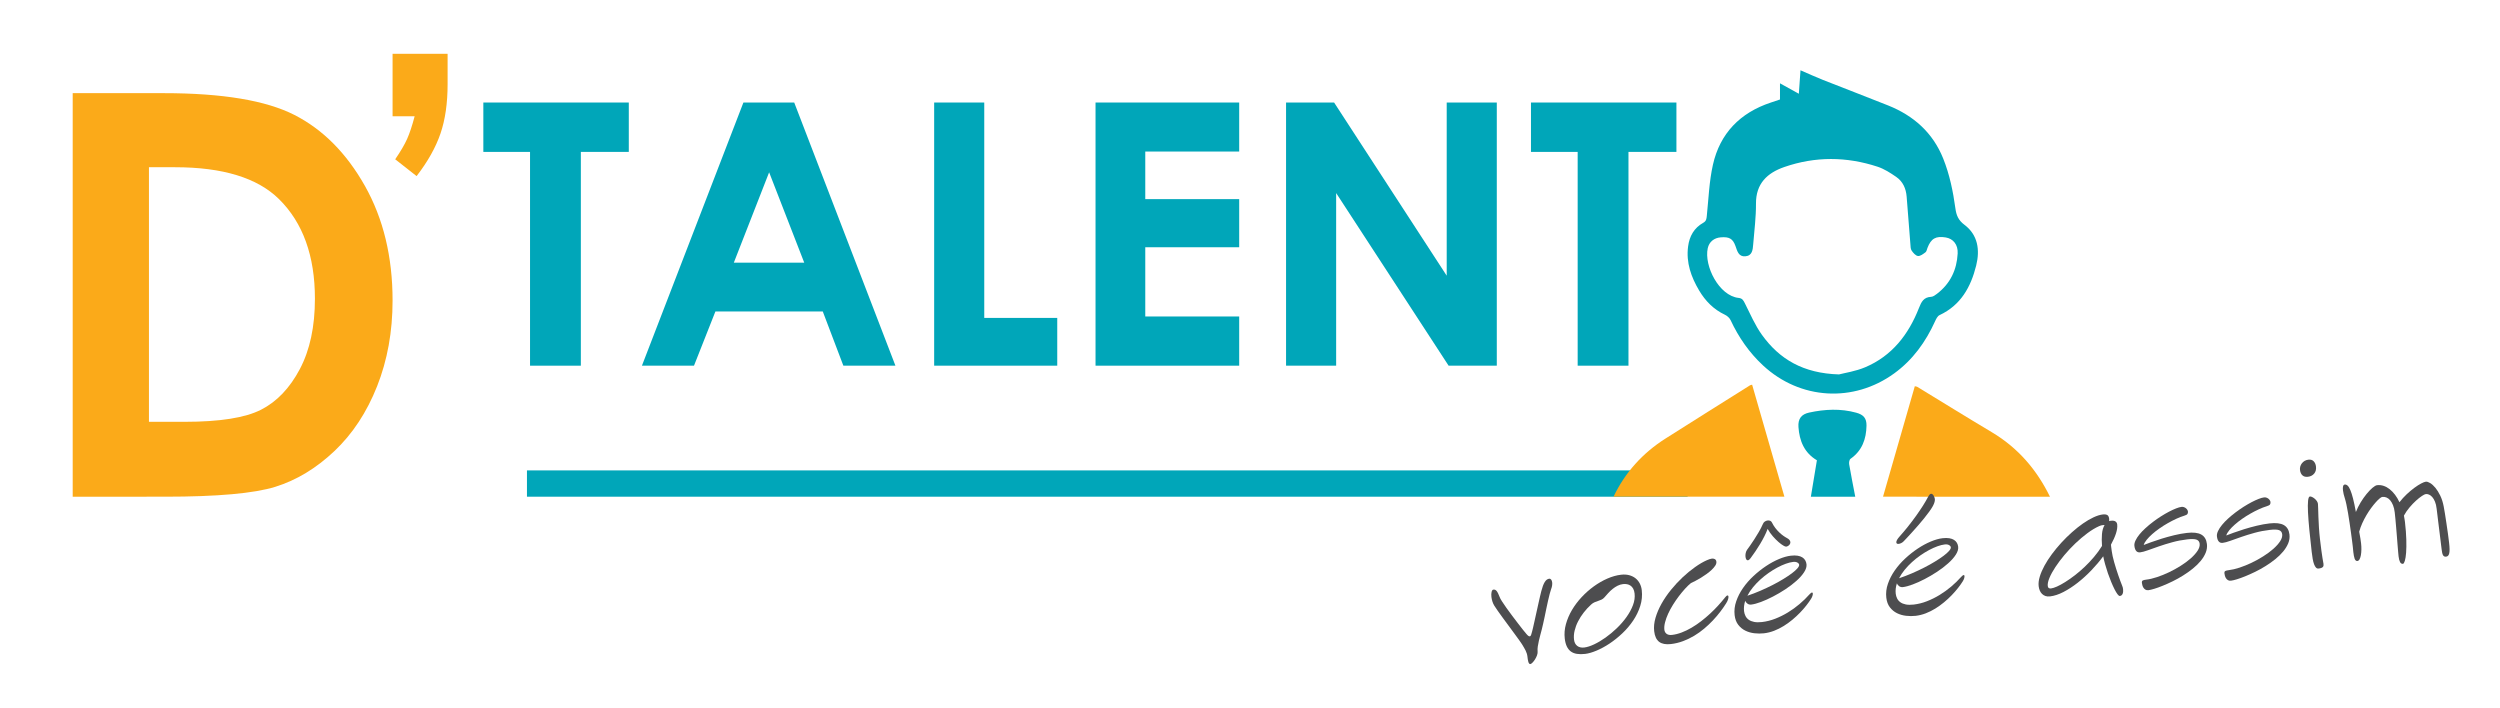 <?xml version="1.0" encoding="utf-8"?>
<!-- Generator: Adobe Illustrator 17.0.0, SVG Export Plug-In . SVG Version: 6.00 Build 0)  -->
<!DOCTYPE svg PUBLIC "-//W3C//DTD SVG 1.1//EN" "http://www.w3.org/Graphics/SVG/1.1/DTD/svg11.dtd">
<svg version="1.1" id="Camada_1" xmlns="http://www.w3.org/2000/svg" xmlns:xlink="http://www.w3.org/1999/xlink" x="0px" y="0px"
	 width="297.667px" height="84.333px" viewBox="0 0 297.667 84.333" enable-background="new 0 0 297.667 84.333"
	 xml:space="preserve">
<rect x="62.743" y="56.009" fill="#00A6B9" width="138.196" height="3.132"/>
<g>
	<g>
		<path fill="#FBAA19" d="M8.656,11.092H19.49c6.986,0,12.174,0.865,15.568,2.595c3.394,1.733,6.19,4.546,8.388,8.444
			c2.196,3.898,3.296,8.451,3.296,13.655c0,3.701-0.615,7.104-1.844,10.208c-1.229,3.102-2.925,5.677-5.091,7.724
			c-2.165,2.047-4.511,3.463-7.035,4.248c-2.524,0.783-6.897,1.175-13.118,1.175H8.656V11.092z M17.735,19.911v30.313h4.248
			c4.181,0,7.213-0.479,9.097-1.44c1.882-0.959,3.423-2.571,4.622-4.839c1.197-2.268,1.795-5.057,1.795-8.37
			c0-5.102-1.427-9.059-4.279-11.871c-2.569-2.529-6.696-3.793-12.38-3.793H17.735z"/>
	</g>
</g>
<g>
	<g>
		<path fill="#FBAA19" d="M46.742,6.406h6.553v3.606c0,2.271-0.282,4.23-0.845,5.881s-1.513,3.346-2.847,5.075l-2.548-2.002
			c0.641-0.936,1.114-1.742,1.417-2.418c0.303-0.676,0.602-1.578,0.897-2.704h-2.626V6.406z"/>
	</g>
</g>
<path fill="#00A6B9" d="M57.55,12.207h17.318v5.879h-5.709v25.455h-6.049V18.087h-5.56V12.207z"/>
<path fill="#00A6B9" d="M88.516,12.207h6.049l12.051,31.334h-6.199l-2.451-6.454H85.18l-2.549,6.454h-6.199L88.516,12.207z
	 M91.578,20.515l-4.203,10.757h8.382L91.578,20.515z"/>
<path fill="#00A6B9" d="M111.228,12.207h5.964v25.646h8.691v5.687h-14.655V12.207z"/>
<path fill="#00A6B9" d="M130.442,12.207h17.105v5.836h-11.183v5.666h11.183v5.73h-11.183v8.243h11.183v5.858h-17.105V12.207z"/>
<path fill="#00A6B9" d="M153.127,12.207h5.721l13.407,20.619V12.207h5.964v31.334h-5.737l-13.391-20.555v20.555h-5.964V12.207z"/>
<path fill="#00A6B9" d="M182.288,12.207h17.318v5.879h-5.709v25.455h-6.049V18.087h-5.56V12.207z"/>
<g>
	<path fill="#00A6B9" d="M222.238,50.682c0.015-0.893-0.362-1.307-1.224-1.544c-1.865-0.514-3.736-0.417-5.601-0.015
		c-0.926,0.2-1.347,0.735-1.277,1.724c0.116,1.633,0.677,3.055,2.196,3.956c-0.236,1.425-0.473,2.86-0.718,4.339
		c1.803,0,3.467,0,5.284,0c-0.259-1.36-0.511-2.609-0.724-3.866c-0.035-0.207,0.021-0.55,0.162-0.648
		C221.717,53.662,222.21,52.274,222.238,50.682z"/>
	<path fill="#00A6B9" d="M233.9,26.767c-0.732-0.549-0.964-1.137-1.074-1.934c-0.281-2.036-0.688-4.047-1.458-5.963
		c-1.238-3.08-3.52-5.1-6.553-6.314c-2.58-1.032-5.178-2.019-7.762-3.041c-0.847-0.335-1.675-0.716-2.674-1.146
		c-0.066,0.931-0.124,1.755-0.197,2.794c-0.753-0.417-1.439-0.796-2.245-1.243c0,0.669,0,1.276,0,1.926
		c-0.42,0.141-0.762,0.256-1.105,0.37c-3.641,1.212-6.036,3.657-6.879,7.395c-0.448,1.989-0.518,4.065-0.73,6.105
		c-0.037,0.354-0.062,0.607-0.424,0.811c-1.09,0.612-1.644,1.595-1.803,2.823c-0.25,1.922,0.361,3.627,1.316,5.239
		c0.744,1.255,1.73,2.257,3.075,2.889c0.27,0.127,0.549,0.379,0.673,0.644c0.954,2.042,2.208,3.857,3.867,5.395
		c4.4,4.077,10.752,4.467,15.608,0.943c2.216-1.608,3.751-3.747,4.872-6.216c0.123-0.27,0.289-0.612,0.527-0.723
		c2.536-1.183,3.733-3.358,4.366-5.911C235.759,29.761,235.508,27.973,233.9,26.767z M230.629,34.982
		c-0.208,0.159-0.461,0.35-0.701,0.361c-0.881,0.039-1.161,0.605-1.443,1.325c-1.236,3.153-3.203,5.706-6.398,7.058
		c-1.158,0.491-2.446,0.676-3.123,0.855c-4.26-0.126-7.089-1.809-9.178-4.715c-0.823-1.145-1.387-2.481-2.029-3.75
		c-0.174-0.344-0.298-0.596-0.743-0.643c-2.343-0.251-4.135-3.822-3.678-5.918c0.166-0.761,0.753-1.233,1.552-1.296
		c1.002-0.079,1.429,0.151,1.747,1.029c0.218,0.603,0.363,1.301,1.184,1.229c0.83-0.072,0.877-0.792,0.928-1.424
		c0.131-1.615,0.341-3.233,0.332-4.849c-0.015-2.392,1.349-3.656,3.371-4.357c3.685-1.277,7.414-1.251,11.11-0.035
		c0.786,0.259,1.521,0.734,2.211,1.209c0.799,0.549,1.173,1.388,1.247,2.357c0.145,1.883,0.291,3.765,0.445,5.647
		c0.021,0.264,0.014,0.572,0.149,0.773c0.183,0.272,0.474,0.61,0.751,0.643c0.281,0.033,0.626-0.239,0.896-0.44
		c0.134-0.1,0.167-0.339,0.236-0.519c0.43-1.123,0.991-1.444,2.181-1.248c0.879,0.145,1.473,0.848,1.417,1.906
		C232.994,32.13,232.213,33.776,230.629,34.982z"/>
</g>
<g>
	<path fill="#FBAA19" d="M244.082,59.141c-1.546-3.162-3.754-5.793-6.939-7.689c-2.973-1.77-5.912-3.598-8.869-5.396
		c-0.072-0.044-0.174-0.041-0.285-0.064c-1.258,4.37-2.506,8.709-3.784,13.149H244.082z"/>
	<path fill="#FBAA19" d="M212.463,59.141c-1.308-4.54-2.573-8.93-3.842-13.333c-0.12,0.032-0.196,0.035-0.252,0.07
		c-3.359,2.112-6.723,4.216-10.072,6.344c-2.724,1.732-4.798,4.027-6.18,6.918H212.463z"/>
</g>
<g>
	<path fill="#4D4D4F" d="M177.821,70.2c0.142-0.017,0.267,0.038,0.374,0.163c0.107,0.126,0.229,0.368,0.367,0.73
		c0.036,0.11,0.128,0.279,0.274,0.508c0.146,0.229,0.32,0.486,0.524,0.771c0.204,0.286,0.424,0.586,0.661,0.903
		c0.238,0.317,0.467,0.621,0.689,0.909c0.222,0.289,0.424,0.549,0.606,0.779s0.321,0.4,0.418,0.509
		c0.097,0.115,0.177,0.195,0.238,0.237c0.062,0.044,0.117,0.063,0.164,0.059c0.083-0.01,0.141-0.072,0.172-0.187
		c0.032-0.114,0.069-0.243,0.113-0.387c0.021-0.074,0.058-0.222,0.11-0.443c0.052-0.222,0.111-0.487,0.178-0.794
		s0.14-0.637,0.219-0.991c0.079-0.354,0.154-0.697,0.228-1.027c0.072-0.332,0.141-0.637,0.205-0.914
		c0.063-0.277,0.116-0.493,0.158-0.647c0.12-0.469,0.255-0.826,0.403-1.07c0.148-0.246,0.331-0.381,0.551-0.406
		c0.076-0.009,0.147,0.028,0.214,0.106s0.108,0.196,0.126,0.35c0.012,0.106,0.009,0.229-0.012,0.369
		c-0.02,0.14-0.063,0.292-0.127,0.455c-0.046,0.125-0.099,0.304-0.159,0.536c-0.06,0.23-0.124,0.494-0.191,0.79
		s-0.135,0.607-0.203,0.935c-0.066,0.328-0.133,0.649-0.198,0.963c-0.066,0.313-0.13,0.604-0.191,0.875
		c-0.062,0.272-0.115,0.496-0.16,0.676c-0.046,0.172-0.101,0.377-0.163,0.611c-0.063,0.235-0.122,0.472-0.179,0.712
		c-0.057,0.241-0.101,0.472-0.132,0.694c-0.031,0.222-0.038,0.407-0.021,0.556c0.018,0.153-0.006,0.318-0.069,0.492
		c-0.063,0.176-0.144,0.34-0.24,0.491s-0.196,0.28-0.302,0.386c-0.104,0.104-0.187,0.16-0.245,0.167
		c-0.06,0.007-0.108-0.011-0.146-0.056c-0.039-0.044-0.071-0.106-0.099-0.19s-0.05-0.181-0.065-0.294
		c-0.017-0.112-0.031-0.232-0.047-0.363c-0.014-0.124-0.04-0.242-0.077-0.358s-0.083-0.23-0.138-0.344
		c-0.056-0.113-0.12-0.234-0.195-0.36c-0.074-0.126-0.155-0.262-0.244-0.407c-0.06-0.095-0.168-0.253-0.328-0.474
		c-0.161-0.222-0.346-0.476-0.556-0.764c-0.21-0.287-0.436-0.593-0.677-0.919c-0.242-0.327-0.475-0.643-0.698-0.949
		s-0.427-0.589-0.609-0.846c-0.183-0.258-0.322-0.466-0.418-0.623c-0.095-0.15-0.171-0.317-0.229-0.503s-0.097-0.367-0.117-0.544
		c-0.025-0.225-0.019-0.423,0.021-0.595C177.641,70.305,177.715,70.212,177.821,70.2z"/>
	<path fill="#4D4D4F" d="M193.021,68.43c0.354-0.041,0.676-0.021,0.964,0.056c0.288,0.078,0.536,0.201,0.748,0.367
		c0.211,0.168,0.38,0.374,0.507,0.616c0.127,0.243,0.207,0.51,0.24,0.799c0.073,0.639,0.014,1.265-0.18,1.877
		c-0.192,0.612-0.473,1.192-0.842,1.742c-0.368,0.548-0.798,1.055-1.289,1.519c-0.492,0.465-0.999,0.87-1.522,1.219
		c-0.523,0.347-1.041,0.628-1.553,0.843c-0.511,0.215-0.965,0.346-1.361,0.392c-0.366,0.042-0.691,0.04-0.976-0.006
		c-0.283-0.044-0.525-0.141-0.726-0.288c-0.199-0.148-0.358-0.348-0.478-0.603c-0.119-0.252-0.2-0.567-0.244-0.946
		c-0.064-0.561-0.018-1.13,0.141-1.705s0.396-1.134,0.715-1.674s0.703-1.052,1.153-1.535s0.935-0.911,1.452-1.285
		c0.517-0.374,1.053-0.684,1.609-0.927C191.936,68.646,192.483,68.491,193.021,68.43z M193.24,69.547
		c-0.225,0.026-0.438,0.092-0.643,0.195c-0.203,0.104-0.397,0.229-0.581,0.376c-0.184,0.147-0.357,0.31-0.52,0.488
		c-0.162,0.177-0.316,0.352-0.465,0.525c-0.105,0.119-0.222,0.208-0.347,0.264c-0.126,0.057-0.257,0.108-0.396,0.154
		s-0.278,0.098-0.418,0.156c-0.141,0.058-0.278,0.147-0.414,0.271c-0.32,0.29-0.615,0.606-0.883,0.952
		c-0.27,0.346-0.496,0.7-0.682,1.067c-0.187,0.365-0.321,0.732-0.408,1.099s-0.11,0.717-0.071,1.055
		c0.038,0.337,0.166,0.589,0.383,0.756s0.494,0.23,0.831,0.192c0.343-0.04,0.736-0.165,1.18-0.375
		c0.443-0.209,0.895-0.477,1.354-0.803c0.459-0.325,0.909-0.698,1.349-1.121c0.439-0.422,0.824-0.866,1.154-1.329
		s0.586-0.935,0.768-1.414c0.182-0.479,0.246-0.943,0.194-1.393c-0.026-0.23-0.083-0.423-0.17-0.578s-0.193-0.274-0.32-0.358
		c-0.126-0.084-0.266-0.141-0.418-0.168C193.565,69.531,193.406,69.528,193.24,69.547z"/>
	<path fill="#4D4D4F" d="M203.221,66.707c0.251-0.113,0.453-0.178,0.607-0.195c0.146-0.018,0.27,0.006,0.367,0.069
		c0.097,0.063,0.153,0.163,0.169,0.3c0.017,0.147-0.026,0.302-0.131,0.465c-0.104,0.161-0.244,0.325-0.42,0.492
		c-0.175,0.168-0.376,0.332-0.603,0.497c-0.228,0.164-0.455,0.315-0.685,0.457c-0.229,0.139-0.449,0.264-0.658,0.371
		c-0.209,0.108-0.386,0.195-0.528,0.258c-0.219,0.176-0.452,0.398-0.699,0.67s-0.495,0.569-0.742,0.895s-0.481,0.667-0.704,1.025
		s-0.413,0.713-0.574,1.063c-0.16,0.351-0.282,0.691-0.367,1.022c-0.085,0.33-0.112,0.625-0.083,0.886
		c0.011,0.088,0.035,0.173,0.075,0.256c0.039,0.082,0.097,0.154,0.173,0.214c0.076,0.061,0.168,0.104,0.275,0.13
		c0.108,0.026,0.236,0.031,0.384,0.015c0.379-0.044,0.765-0.141,1.157-0.291c0.394-0.149,0.783-0.339,1.171-0.566
		c0.387-0.228,0.769-0.485,1.142-0.773c0.374-0.289,0.732-0.591,1.073-0.906c0.341-0.314,0.662-0.638,0.962-0.969
		c0.301-0.332,0.574-0.652,0.82-0.962c0.109-0.144,0.205-0.222,0.288-0.23c0.064-0.008,0.103,0.036,0.113,0.13
		c0.01,0.083-0.007,0.196-0.051,0.339c-0.044,0.144-0.118,0.298-0.226,0.466c-0.202,0.323-0.436,0.659-0.701,1.007
		c-0.266,0.349-0.559,0.693-0.879,1.032s-0.666,0.665-1.037,0.977c-0.372,0.313-0.768,0.596-1.188,0.848
		c-0.42,0.252-0.863,0.465-1.328,0.638c-0.466,0.174-0.949,0.29-1.452,0.348c-0.603,0.069-1.066-0.02-1.393-0.266
		c-0.324-0.249-0.521-0.668-0.589-1.26c-0.059-0.508-0.005-1.044,0.16-1.608c0.165-0.563,0.406-1.126,0.723-1.688
		c0.315-0.561,0.691-1.108,1.127-1.644c0.436-0.536,0.896-1.03,1.379-1.485c0.483-0.454,0.974-0.855,1.47-1.207
		C202.315,67.175,202.782,66.901,203.221,66.707z"/>
	<path fill="#4D4D4F" d="M213.233,66.164c0.308-0.036,0.574-0.035,0.801,0.002c0.226,0.037,0.412,0.103,0.562,0.197
		c0.148,0.093,0.264,0.21,0.346,0.35c0.082,0.142,0.133,0.297,0.153,0.469c0.033,0.29-0.063,0.606-0.287,0.95
		c-0.223,0.344-0.528,0.687-0.914,1.029c-0.386,0.345-0.823,0.679-1.313,1.002c-0.49,0.322-0.985,0.613-1.486,0.871
		c-0.5,0.26-0.978,0.473-1.431,0.643c-0.454,0.169-0.838,0.271-1.151,0.308c-0.171,0.02-0.321-0.018-0.448-0.11
		c-0.128-0.093-0.218-0.206-0.269-0.338c-0.136,0.435-0.182,0.846-0.137,1.229c0.023,0.207,0.08,0.399,0.17,0.578
		s0.219,0.329,0.389,0.449c0.17,0.121,0.385,0.207,0.646,0.259c0.261,0.05,0.574,0.055,0.94,0.012
		c0.526-0.061,1.051-0.193,1.572-0.396c0.521-0.204,1.024-0.453,1.509-0.749c0.484-0.295,0.943-0.626,1.377-0.994
		c0.435-0.367,0.826-0.749,1.176-1.143c0.134-0.146,0.236-0.224,0.307-0.232c0.059-0.007,0.093,0.028,0.102,0.104
		c0.008,0.066-0.004,0.155-0.036,0.27s-0.085,0.233-0.161,0.355c-0.151,0.245-0.34,0.512-0.564,0.798s-0.476,0.575-0.754,0.864
		c-0.279,0.289-0.583,0.571-0.914,0.847c-0.33,0.274-0.678,0.524-1.041,0.749c-0.364,0.225-0.744,0.413-1.139,0.568
		c-0.396,0.152-0.798,0.253-1.206,0.3c-0.367,0.042-0.746,0.04-1.138-0.004c-0.391-0.045-0.753-0.148-1.082-0.311
		c-0.331-0.163-0.612-0.395-0.844-0.694c-0.232-0.3-0.376-0.683-0.43-1.149c-0.063-0.55-0.001-1.101,0.188-1.648
		c0.188-0.551,0.458-1.078,0.811-1.586c0.352-0.508,0.768-0.983,1.246-1.429c0.479-0.444,0.978-0.839,1.495-1.184
		c0.518-0.344,1.033-0.624,1.548-0.84C212.338,66.346,212.807,66.213,213.233,66.164z M209.904,62.387
		c0.052-0.125,0.128-0.223,0.231-0.291c0.103-0.069,0.213-0.11,0.332-0.124c0.101-0.012,0.197,0,0.291,0.033
		c0.094,0.034,0.164,0.1,0.212,0.195c0.117,0.239,0.251,0.457,0.403,0.656c0.151,0.197,0.309,0.374,0.47,0.529
		c0.162,0.156,0.324,0.29,0.487,0.407c0.163,0.116,0.315,0.21,0.455,0.284c0.129,0.069,0.222,0.142,0.282,0.22
		c0.059,0.076,0.094,0.153,0.103,0.229c0.008,0.072-0.001,0.139-0.026,0.202c-0.025,0.063-0.063,0.119-0.11,0.17
		c-0.049,0.049-0.105,0.093-0.17,0.126c-0.065,0.035-0.131,0.056-0.195,0.063c-0.065,0.008-0.179-0.036-0.343-0.131
		s-0.353-0.235-0.565-0.421c-0.213-0.185-0.435-0.407-0.666-0.669c-0.23-0.261-0.44-0.557-0.628-0.89
		c-0.11,0.295-0.242,0.593-0.396,0.896c-0.154,0.302-0.32,0.604-0.499,0.901c-0.178,0.3-0.366,0.593-0.563,0.88
		c-0.197,0.286-0.392,0.56-0.583,0.822c-0.115,0.15-0.217,0.23-0.305,0.241c-0.083,0.009-0.148-0.025-0.197-0.108
		c-0.048-0.08-0.079-0.184-0.094-0.308c-0.016-0.136-0.009-0.281,0.022-0.434c0.029-0.153,0.089-0.292,0.176-0.416
		c0.078-0.105,0.193-0.266,0.346-0.479c0.151-0.216,0.317-0.462,0.498-0.741c0.181-0.278,0.363-0.576,0.549-0.895
		C209.605,63.019,209.766,62.702,209.904,62.387z M208.057,70.931c0.52-0.173,1.035-0.37,1.545-0.591
		c0.511-0.222,0.997-0.45,1.459-0.686c0.46-0.235,0.887-0.473,1.279-0.714c0.391-0.24,0.729-0.465,1.014-0.678
		c0.283-0.213,0.503-0.407,0.655-0.584c0.154-0.177,0.225-0.321,0.211-0.434c-0.011-0.1-0.083-0.188-0.214-0.262
		c-0.132-0.075-0.301-0.101-0.508-0.076c-0.261,0.029-0.551,0.102-0.869,0.217c-0.32,0.115-0.651,0.264-0.995,0.447
		c-0.345,0.183-0.691,0.397-1.041,0.641c-0.35,0.244-0.683,0.51-1,0.799c-0.317,0.288-0.609,0.594-0.874,0.918
		S208.234,70.586,208.057,70.931z"/>
	<path fill="#4D4D4F" d="M231.292,64.083c0.308-0.035,0.574-0.034,0.801,0.002c0.226,0.037,0.413,0.103,0.562,0.197
		c0.148,0.093,0.264,0.21,0.347,0.35c0.082,0.142,0.132,0.297,0.152,0.469c0.033,0.29-0.063,0.606-0.286,0.95
		s-0.529,0.687-0.915,1.029c-0.386,0.345-0.823,0.679-1.313,1.002c-0.49,0.322-0.985,0.613-1.485,0.871
		c-0.501,0.26-0.978,0.474-1.432,0.643s-0.838,0.271-1.151,0.308c-0.171,0.02-0.321-0.018-0.448-0.109
		c-0.128-0.094-0.218-0.207-0.269-0.339c-0.136,0.435-0.182,0.846-0.137,1.229c0.023,0.207,0.08,0.399,0.17,0.578
		s0.22,0.329,0.389,0.449c0.17,0.121,0.386,0.207,0.646,0.259c0.261,0.05,0.574,0.055,0.941,0.012
		c0.526-0.061,1.05-0.192,1.571-0.396c0.521-0.203,1.024-0.452,1.51-0.749c0.483-0.295,0.942-0.626,1.377-0.993
		c0.434-0.368,0.826-0.75,1.175-1.144c0.134-0.146,0.236-0.224,0.307-0.231c0.059-0.007,0.094,0.027,0.102,0.104
		c0.008,0.066-0.004,0.155-0.035,0.27c-0.033,0.114-0.086,0.233-0.162,0.356c-0.151,0.244-0.34,0.511-0.564,0.797
		s-0.476,0.575-0.754,0.864c-0.278,0.29-0.583,0.571-0.914,0.847c-0.33,0.274-0.678,0.524-1.041,0.749
		c-0.364,0.225-0.743,0.413-1.139,0.568c-0.396,0.152-0.798,0.253-1.206,0.3c-0.366,0.042-0.745,0.04-1.138-0.004
		c-0.391-0.045-0.752-0.148-1.082-0.311c-0.331-0.163-0.611-0.395-0.844-0.694s-0.376-0.683-0.43-1.149
		c-0.063-0.55-0.001-1.101,0.188-1.648c0.188-0.55,0.458-1.078,0.811-1.586c0.352-0.508,0.768-0.983,1.246-1.429
		c0.479-0.444,0.978-0.839,1.495-1.184c0.518-0.344,1.033-0.624,1.548-0.839S230.866,64.132,231.292,64.083z M230.22,58.994
		c0.038,0.067,0.07,0.135,0.099,0.2c0.029,0.065,0.048,0.138,0.057,0.214c0.012,0.105,0,0.227-0.034,0.363
		c-0.036,0.136-0.103,0.297-0.201,0.482c-0.108,0.197-0.257,0.424-0.442,0.679c-0.187,0.255-0.393,0.523-0.617,0.804
		c-0.226,0.281-0.462,0.561-0.708,0.841c-0.247,0.28-0.479,0.543-0.7,0.787s-0.42,0.461-0.599,0.652
		c-0.179,0.192-0.313,0.334-0.405,0.429c-0.091,0.095-0.189,0.167-0.298,0.219s-0.206,0.083-0.295,0.093
		c-0.177,0.021-0.273-0.034-0.288-0.165c-0.02-0.165,0.111-0.406,0.394-0.72c0.308-0.341,0.63-0.721,0.965-1.14
		s0.656-0.843,0.963-1.271c0.308-0.428,0.591-0.846,0.85-1.252c0.258-0.408,0.468-0.77,0.629-1.088
		c0.05-0.091,0.101-0.165,0.153-0.226c0.054-0.06,0.113-0.094,0.178-0.102C230.025,58.782,230.126,58.85,230.22,58.994z
		 M226.116,68.851c0.52-0.174,1.035-0.371,1.546-0.592c0.51-0.222,0.996-0.449,1.458-0.686c0.461-0.235,0.887-0.473,1.279-0.714
		c0.391-0.24,0.729-0.465,1.014-0.678c0.283-0.213,0.503-0.407,0.656-0.584c0.153-0.176,0.224-0.321,0.21-0.434
		c-0.011-0.1-0.083-0.188-0.214-0.262c-0.132-0.075-0.301-0.1-0.508-0.076c-0.26,0.03-0.55,0.102-0.869,0.217
		s-0.651,0.265-0.995,0.447c-0.345,0.184-0.691,0.397-1.041,0.641c-0.35,0.244-0.683,0.51-1,0.799
		c-0.317,0.288-0.608,0.594-0.874,0.918C226.513,68.172,226.293,68.505,226.116,68.851z"/>
	<path fill="#4D4D4F" d="M250.37,61.255c0.236-0.027,0.416-0.003,0.538,0.069s0.196,0.222,0.223,0.446
		c0.007,0.06,0.008,0.11,0.004,0.156s-0.01,0.088-0.018,0.123c0.04-0.017,0.081-0.027,0.122-0.032s0.086-0.01,0.134-0.015
		c0.218-0.025,0.389,0.004,0.508,0.085c0.121,0.083,0.19,0.2,0.208,0.354c0.035,0.308-0.014,0.667-0.146,1.074
		s-0.331,0.851-0.593,1.329c-0.001,0.043,0.001,0.086,0.006,0.127s0.01,0.086,0.015,0.133c0.011,0.089,0.022,0.177,0.035,0.266
		c0.014,0.088,0.025,0.174,0.034,0.256c0.02,0.166,0.054,0.361,0.104,0.586c0.049,0.225,0.109,0.464,0.181,0.716
		c0.071,0.254,0.149,0.514,0.233,0.782c0.085,0.27,0.171,0.527,0.256,0.774c0.086,0.249,0.167,0.478,0.245,0.687
		c0.079,0.21,0.146,0.386,0.205,0.53c0.039,0.078,0.068,0.159,0.087,0.241c0.018,0.082,0.031,0.16,0.04,0.237
		c0.024,0.207,0.004,0.385-0.06,0.532c-0.064,0.148-0.173,0.232-0.326,0.25c-0.077,0.009-0.171-0.061-0.28-0.207
		s-0.229-0.344-0.356-0.596s-0.26-0.543-0.396-0.871c-0.137-0.329-0.266-0.67-0.388-1.021c-0.121-0.353-0.23-0.703-0.328-1.055
		c-0.098-0.351-0.176-0.677-0.233-0.975c-0.419,0.569-0.892,1.127-1.416,1.673s-1.067,1.039-1.627,1.477
		c-0.561,0.439-1.124,0.806-1.689,1.098c-0.565,0.294-1.1,0.469-1.602,0.527c-0.207,0.023-0.389,0.008-0.545-0.045
		c-0.156-0.055-0.291-0.138-0.406-0.25c-0.115-0.114-0.205-0.248-0.271-0.405c-0.065-0.157-0.109-0.33-0.132-0.52
		c-0.038-0.337,0.005-0.713,0.131-1.13c0.126-0.416,0.311-0.849,0.556-1.299c0.245-0.451,0.541-0.911,0.888-1.379
		c0.348-0.469,0.723-0.922,1.124-1.361c0.402-0.438,0.823-0.854,1.264-1.246c0.439-0.393,0.877-0.739,1.309-1.041
		c0.433-0.302,0.852-0.547,1.259-0.737S250.039,61.294,250.37,61.255z M250.28,65.005c-0.04-0.504-0.042-0.975-0.005-1.41
		c0.036-0.435,0.141-0.795,0.312-1.078c-0.035-0.002-0.072-0.003-0.107-0.001c-0.036,0.001-0.071,0.004-0.107,0.008
		c-0.07,0.009-0.142,0.021-0.211,0.037c-0.07,0.018-0.145,0.045-0.225,0.085c-0.45,0.201-0.918,0.483-1.403,0.845
		s-0.96,0.763-1.425,1.206c-0.464,0.442-0.901,0.91-1.313,1.4c-0.41,0.49-0.768,0.967-1.071,1.428
		c-0.304,0.459-0.537,0.886-0.701,1.28c-0.165,0.393-0.232,0.717-0.203,0.971c0.025,0.219,0.153,0.315,0.384,0.289
		c0.184-0.021,0.42-0.098,0.711-0.226c0.291-0.13,0.615-0.307,0.973-0.531c0.357-0.223,0.734-0.486,1.131-0.79
		c0.396-0.303,0.789-0.639,1.179-1.008c0.388-0.368,0.762-0.763,1.121-1.186C249.676,65.903,249.998,65.463,250.28,65.005z"/>
	<path fill="#4D4D4F" d="M259.747,60.354c0.106-0.012,0.205-0.001,0.296,0.034c0.091,0.034,0.17,0.079,0.236,0.134
		c0.065,0.056,0.12,0.119,0.161,0.188c0.041,0.071,0.064,0.132,0.07,0.186c0.015,0.124-0.006,0.225-0.06,0.304
		c-0.054,0.077-0.183,0.146-0.385,0.206c-0.29,0.086-0.603,0.208-0.938,0.363c-0.336,0.156-0.673,0.329-1.01,0.521
		c-0.338,0.191-0.665,0.398-0.984,0.621s-0.609,0.449-0.87,0.68c-0.261,0.231-0.482,0.457-0.663,0.679
		c-0.181,0.223-0.3,0.428-0.355,0.62c0.194-0.075,0.482-0.184,0.861-0.323c0.38-0.14,0.808-0.283,1.285-0.432
		c0.478-0.147,0.977-0.284,1.498-0.411c0.522-0.125,1.022-0.216,1.501-0.271c0.758-0.088,1.328-0.021,1.713,0.197
		s0.607,0.595,0.669,1.127c0.041,0.355-0.009,0.702-0.149,1.042s-0.344,0.669-0.609,0.987c-0.267,0.317-0.58,0.622-0.942,0.913
		c-0.362,0.29-0.744,0.561-1.146,0.81c-0.402,0.252-0.813,0.478-1.229,0.683c-0.417,0.203-0.812,0.38-1.184,0.53
		c-0.372,0.151-0.707,0.273-1.005,0.363c-0.298,0.091-0.532,0.146-0.704,0.167c-0.143,0.016-0.262-0.006-0.358-0.067
		c-0.097-0.06-0.175-0.136-0.233-0.229c-0.059-0.092-0.102-0.19-0.129-0.295c-0.026-0.105-0.044-0.195-0.053-0.273
		c-0.018-0.153,0.019-0.251,0.109-0.296c0.091-0.043,0.228-0.075,0.411-0.097c0.379-0.043,0.805-0.143,1.277-0.3
		c0.474-0.156,0.95-0.349,1.43-0.578c0.48-0.229,0.946-0.485,1.398-0.772c0.453-0.285,0.851-0.58,1.192-0.883
		c0.343-0.304,0.612-0.604,0.809-0.901c0.196-0.3,0.279-0.578,0.25-0.838c-0.028-0.242-0.15-0.405-0.367-0.488
		c-0.216-0.083-0.587-0.094-1.113-0.033c-0.621,0.071-1.221,0.187-1.798,0.347c-0.578,0.159-1.11,0.323-1.597,0.494
		c-0.486,0.17-0.92,0.322-1.3,0.459c-0.38,0.137-0.683,0.219-0.907,0.244c-0.082,0.01-0.16,0.005-0.234-0.014
		c-0.074-0.018-0.142-0.056-0.202-0.111c-0.06-0.057-0.113-0.135-0.157-0.238c-0.045-0.103-0.076-0.237-0.096-0.402
		c-0.022-0.194,0.021-0.41,0.133-0.645c0.11-0.234,0.267-0.476,0.469-0.723c0.202-0.249,0.442-0.5,0.723-0.753
		c0.278-0.254,0.574-0.5,0.886-0.735c0.311-0.237,0.631-0.46,0.961-0.669c0.329-0.208,0.645-0.392,0.947-0.55
		c0.303-0.157,0.583-0.287,0.841-0.389S259.57,60.375,259.747,60.354z"/>
	<path fill="#4D4D4F" d="M269.574,59.223c0.107-0.013,0.206-0.001,0.297,0.034c0.091,0.034,0.169,0.078,0.235,0.133
		c0.065,0.056,0.12,0.12,0.161,0.189c0.041,0.07,0.064,0.131,0.071,0.185c0.014,0.124-0.006,0.226-0.06,0.304
		c-0.054,0.077-0.183,0.146-0.386,0.207c-0.289,0.086-0.602,0.208-0.938,0.363s-0.672,0.328-1.009,0.521
		c-0.338,0.191-0.667,0.398-0.985,0.621s-0.608,0.449-0.869,0.681c-0.262,0.23-0.482,0.456-0.663,0.678
		c-0.182,0.223-0.301,0.429-0.356,0.621c0.195-0.076,0.482-0.185,0.861-0.324c0.38-0.14,0.809-0.283,1.285-0.431
		c0.478-0.148,0.977-0.285,1.499-0.411c0.521-0.126,1.022-0.216,1.501-0.271c0.757-0.087,1.328-0.021,1.713,0.197
		c0.385,0.22,0.606,0.596,0.668,1.128c0.041,0.355-0.009,0.701-0.148,1.041c-0.142,0.34-0.345,0.669-0.61,0.987
		s-0.58,0.622-0.941,0.913c-0.362,0.29-0.744,0.561-1.147,0.811c-0.402,0.251-0.813,0.478-1.229,0.682
		c-0.417,0.203-0.812,0.381-1.185,0.531c-0.371,0.15-0.706,0.272-1.005,0.363c-0.298,0.091-0.532,0.146-0.704,0.166
		c-0.142,0.017-0.261-0.006-0.358-0.066c-0.097-0.061-0.174-0.137-0.232-0.229c-0.059-0.091-0.102-0.19-0.129-0.295
		s-0.045-0.194-0.054-0.272c-0.018-0.153,0.019-0.252,0.109-0.296c0.091-0.043,0.229-0.076,0.412-0.097
		c0.378-0.044,0.804-0.144,1.277-0.3c0.473-0.156,0.95-0.349,1.43-0.578s0.946-0.486,1.398-0.773
		c0.452-0.284,0.85-0.579,1.192-0.882c0.343-0.304,0.612-0.604,0.809-0.902c0.195-0.299,0.279-0.578,0.249-0.838
		c-0.028-0.242-0.15-0.405-0.366-0.488s-0.588-0.094-1.114-0.032c-0.621,0.071-1.22,0.186-1.797,0.346
		c-0.578,0.159-1.11,0.323-1.598,0.494c-0.487,0.17-0.919,0.323-1.3,0.46c-0.379,0.137-0.682,0.218-0.906,0.243
		c-0.083,0.01-0.162,0.005-0.235-0.013c-0.074-0.019-0.142-0.057-0.201-0.111c-0.061-0.057-0.113-0.136-0.158-0.238
		s-0.076-0.237-0.096-0.402c-0.022-0.194,0.021-0.41,0.133-0.646c0.11-0.234,0.267-0.476,0.47-0.723
		c0.201-0.249,0.442-0.499,0.721-0.753c0.28-0.254,0.575-0.5,0.887-0.735c0.312-0.236,0.632-0.46,0.961-0.669
		c0.329-0.208,0.646-0.391,0.947-0.55c0.303-0.157,0.583-0.286,0.841-0.389C269.18,59.305,269.397,59.243,269.574,59.223z"/>
	<path fill="#4D4D4F" d="M274.854,54.732c0.266-0.031,0.476,0.033,0.629,0.191c0.153,0.159,0.244,0.37,0.274,0.63
		c0.039,0.338-0.032,0.615-0.214,0.833c-0.182,0.219-0.433,0.347-0.751,0.383c-0.272,0.031-0.488-0.025-0.649-0.171
		c-0.16-0.147-0.257-0.361-0.29-0.646c-0.016-0.136-0.004-0.273,0.034-0.409s0.102-0.262,0.19-0.376
		c0.088-0.116,0.197-0.212,0.326-0.29C274.532,54.801,274.682,54.752,274.854,54.732z M275.027,59.116
		c0.076-0.009,0.167,0.012,0.272,0.063c0.104,0.05,0.207,0.117,0.306,0.202c0.101,0.084,0.187,0.181,0.259,0.288
		c0.072,0.108,0.114,0.218,0.127,0.323c0.007,0.064,0.016,0.236,0.023,0.514c0.007,0.278,0.018,0.616,0.031,1.018
		c0.014,0.399,0.034,0.832,0.064,1.3c0.03,0.467,0.07,0.922,0.122,1.365c0.065,0.574,0.124,1.04,0.174,1.396
		c0.05,0.357,0.092,0.641,0.125,0.852c0.033,0.213,0.061,0.37,0.081,0.473c0.021,0.102,0.035,0.181,0.041,0.234
		c0.008,0.07,0.008,0.137,0,0.196c-0.008,0.062-0.031,0.116-0.071,0.161c-0.04,0.047-0.101,0.088-0.185,0.121
		c-0.082,0.032-0.192,0.058-0.328,0.073c-0.124,0.015-0.229-0.024-0.314-0.117c-0.085-0.091-0.16-0.225-0.226-0.4
		s-0.12-0.389-0.164-0.641c-0.044-0.254-0.083-0.531-0.118-0.832c-0.111-0.964-0.205-1.848-0.283-2.65
		c-0.077-0.802-0.13-1.494-0.158-2.076c-0.028-0.58-0.024-1.033,0.01-1.357C274.85,59.296,274.921,59.129,275.027,59.116z"/>
	<path fill="#4D4D4F" d="M288.836,57.354c0.136-0.016,0.307,0.038,0.512,0.16c0.206,0.123,0.414,0.311,0.623,0.562
		c0.208,0.252,0.403,0.565,0.584,0.939c0.181,0.376,0.317,0.804,0.408,1.283c0.042,0.199,0.09,0.479,0.146,0.838
		c0.056,0.358,0.116,0.746,0.178,1.161c0.063,0.415,0.123,0.83,0.181,1.245c0.057,0.416,0.103,0.775,0.137,1.077
		c0.035,0.302,0.055,0.556,0.057,0.762c0.003,0.206-0.011,0.374-0.04,0.503c-0.031,0.13-0.077,0.226-0.139,0.287
		c-0.062,0.06-0.14,0.097-0.234,0.107c-0.101,0.011-0.182-0.002-0.243-0.04c-0.062-0.037-0.109-0.097-0.146-0.176
		c-0.037-0.081-0.065-0.178-0.088-0.292c-0.022-0.113-0.041-0.241-0.058-0.383c-0.011-0.096-0.031-0.264-0.063-0.506
		c-0.031-0.241-0.064-0.521-0.101-0.833c-0.036-0.313-0.078-0.649-0.125-1.006c-0.048-0.356-0.09-0.698-0.127-1.023
		c-0.038-0.325-0.072-0.616-0.105-0.873c-0.032-0.257-0.056-0.448-0.07-0.572c-0.038-0.337-0.105-0.62-0.201-0.848
		c-0.095-0.229-0.204-0.413-0.328-0.551c-0.124-0.139-0.253-0.234-0.389-0.289c-0.135-0.053-0.259-0.073-0.371-0.06
		c-0.101,0.012-0.256,0.088-0.467,0.229c-0.212,0.141-0.445,0.326-0.7,0.556c-0.255,0.23-0.512,0.499-0.771,0.805
		c-0.259,0.305-0.481,0.63-0.669,0.976c0.033,0.181,0.059,0.326,0.076,0.437c0.019,0.108,0.034,0.216,0.047,0.322
		c0.09,0.786,0.145,1.485,0.161,2.098c0.017,0.611,0.009,1.13-0.023,1.554c-0.032,0.422-0.083,0.747-0.152,0.974
		c-0.07,0.228-0.144,0.345-0.221,0.354c-0.153,0.018-0.271-0.052-0.353-0.211c-0.081-0.159-0.139-0.388-0.174-0.689
		c-0.012-0.101-0.027-0.268-0.048-0.503c-0.021-0.234-0.045-0.508-0.069-0.823c-0.023-0.315-0.051-0.654-0.08-1.019
		c-0.03-0.366-0.061-0.725-0.089-1.079c-0.029-0.353-0.059-0.686-0.088-1c-0.03-0.313-0.059-0.58-0.083-0.8
		c-0.038-0.325-0.105-0.608-0.201-0.849c-0.098-0.24-0.212-0.438-0.343-0.594c-0.133-0.156-0.28-0.266-0.443-0.331
		s-0.327-0.088-0.493-0.068c-0.07,0.008-0.175,0.067-0.312,0.179c-0.138,0.112-0.291,0.265-0.464,0.459
		c-0.173,0.193-0.354,0.419-0.546,0.678c-0.192,0.259-0.379,0.541-0.56,0.847s-0.347,0.626-0.5,0.961
		c-0.153,0.334-0.276,0.676-0.368,1.021c0.06,0.3,0.106,0.572,0.145,0.819c0.037,0.248,0.063,0.438,0.079,0.574
		c0.029,0.249,0.041,0.495,0.036,0.739c-0.005,0.242-0.024,0.461-0.059,0.657c-0.035,0.196-0.087,0.357-0.156,0.485
		c-0.068,0.128-0.156,0.198-0.263,0.211c-0.077,0.009-0.143-0.013-0.196-0.063s-0.098-0.124-0.133-0.219
		c-0.035-0.094-0.064-0.21-0.089-0.345c-0.025-0.135-0.046-0.278-0.064-0.433c-0.011-0.101-0.021-0.206-0.031-0.316
		c-0.01-0.108-0.021-0.224-0.034-0.341c-0.018-0.148-0.045-0.369-0.082-0.665s-0.081-0.628-0.133-0.996
		c-0.051-0.369-0.106-0.756-0.165-1.162c-0.059-0.407-0.12-0.797-0.185-1.169c-0.063-0.374-0.128-0.714-0.193-1.021
		c-0.065-0.307-0.126-0.543-0.181-0.711c-0.121-0.37-0.197-0.691-0.229-0.963c-0.024-0.213-0.02-0.379,0.015-0.5
		s0.099-0.187,0.192-0.197c0.119-0.014,0.232,0.027,0.344,0.127c0.11,0.098,0.218,0.272,0.324,0.523
		c0.107,0.251,0.216,0.59,0.324,1.015c0.109,0.425,0.222,0.96,0.338,1.605c0.147-0.383,0.336-0.762,0.564-1.14
		c0.23-0.377,0.467-0.714,0.711-1.012c0.245-0.298,0.479-0.541,0.702-0.732c0.224-0.189,0.407-0.294,0.548-0.311
		c0.267-0.03,0.526-0.003,0.778,0.082c0.252,0.083,0.492,0.216,0.72,0.397c0.228,0.181,0.439,0.401,0.639,0.663
		c0.197,0.262,0.372,0.559,0.524,0.889c0.266-0.343,0.556-0.66,0.869-0.956c0.314-0.293,0.618-0.548,0.914-0.765
		s0.565-0.389,0.808-0.515C288.527,57.438,288.711,57.368,288.836,57.354z"/>
</g>
</svg>
